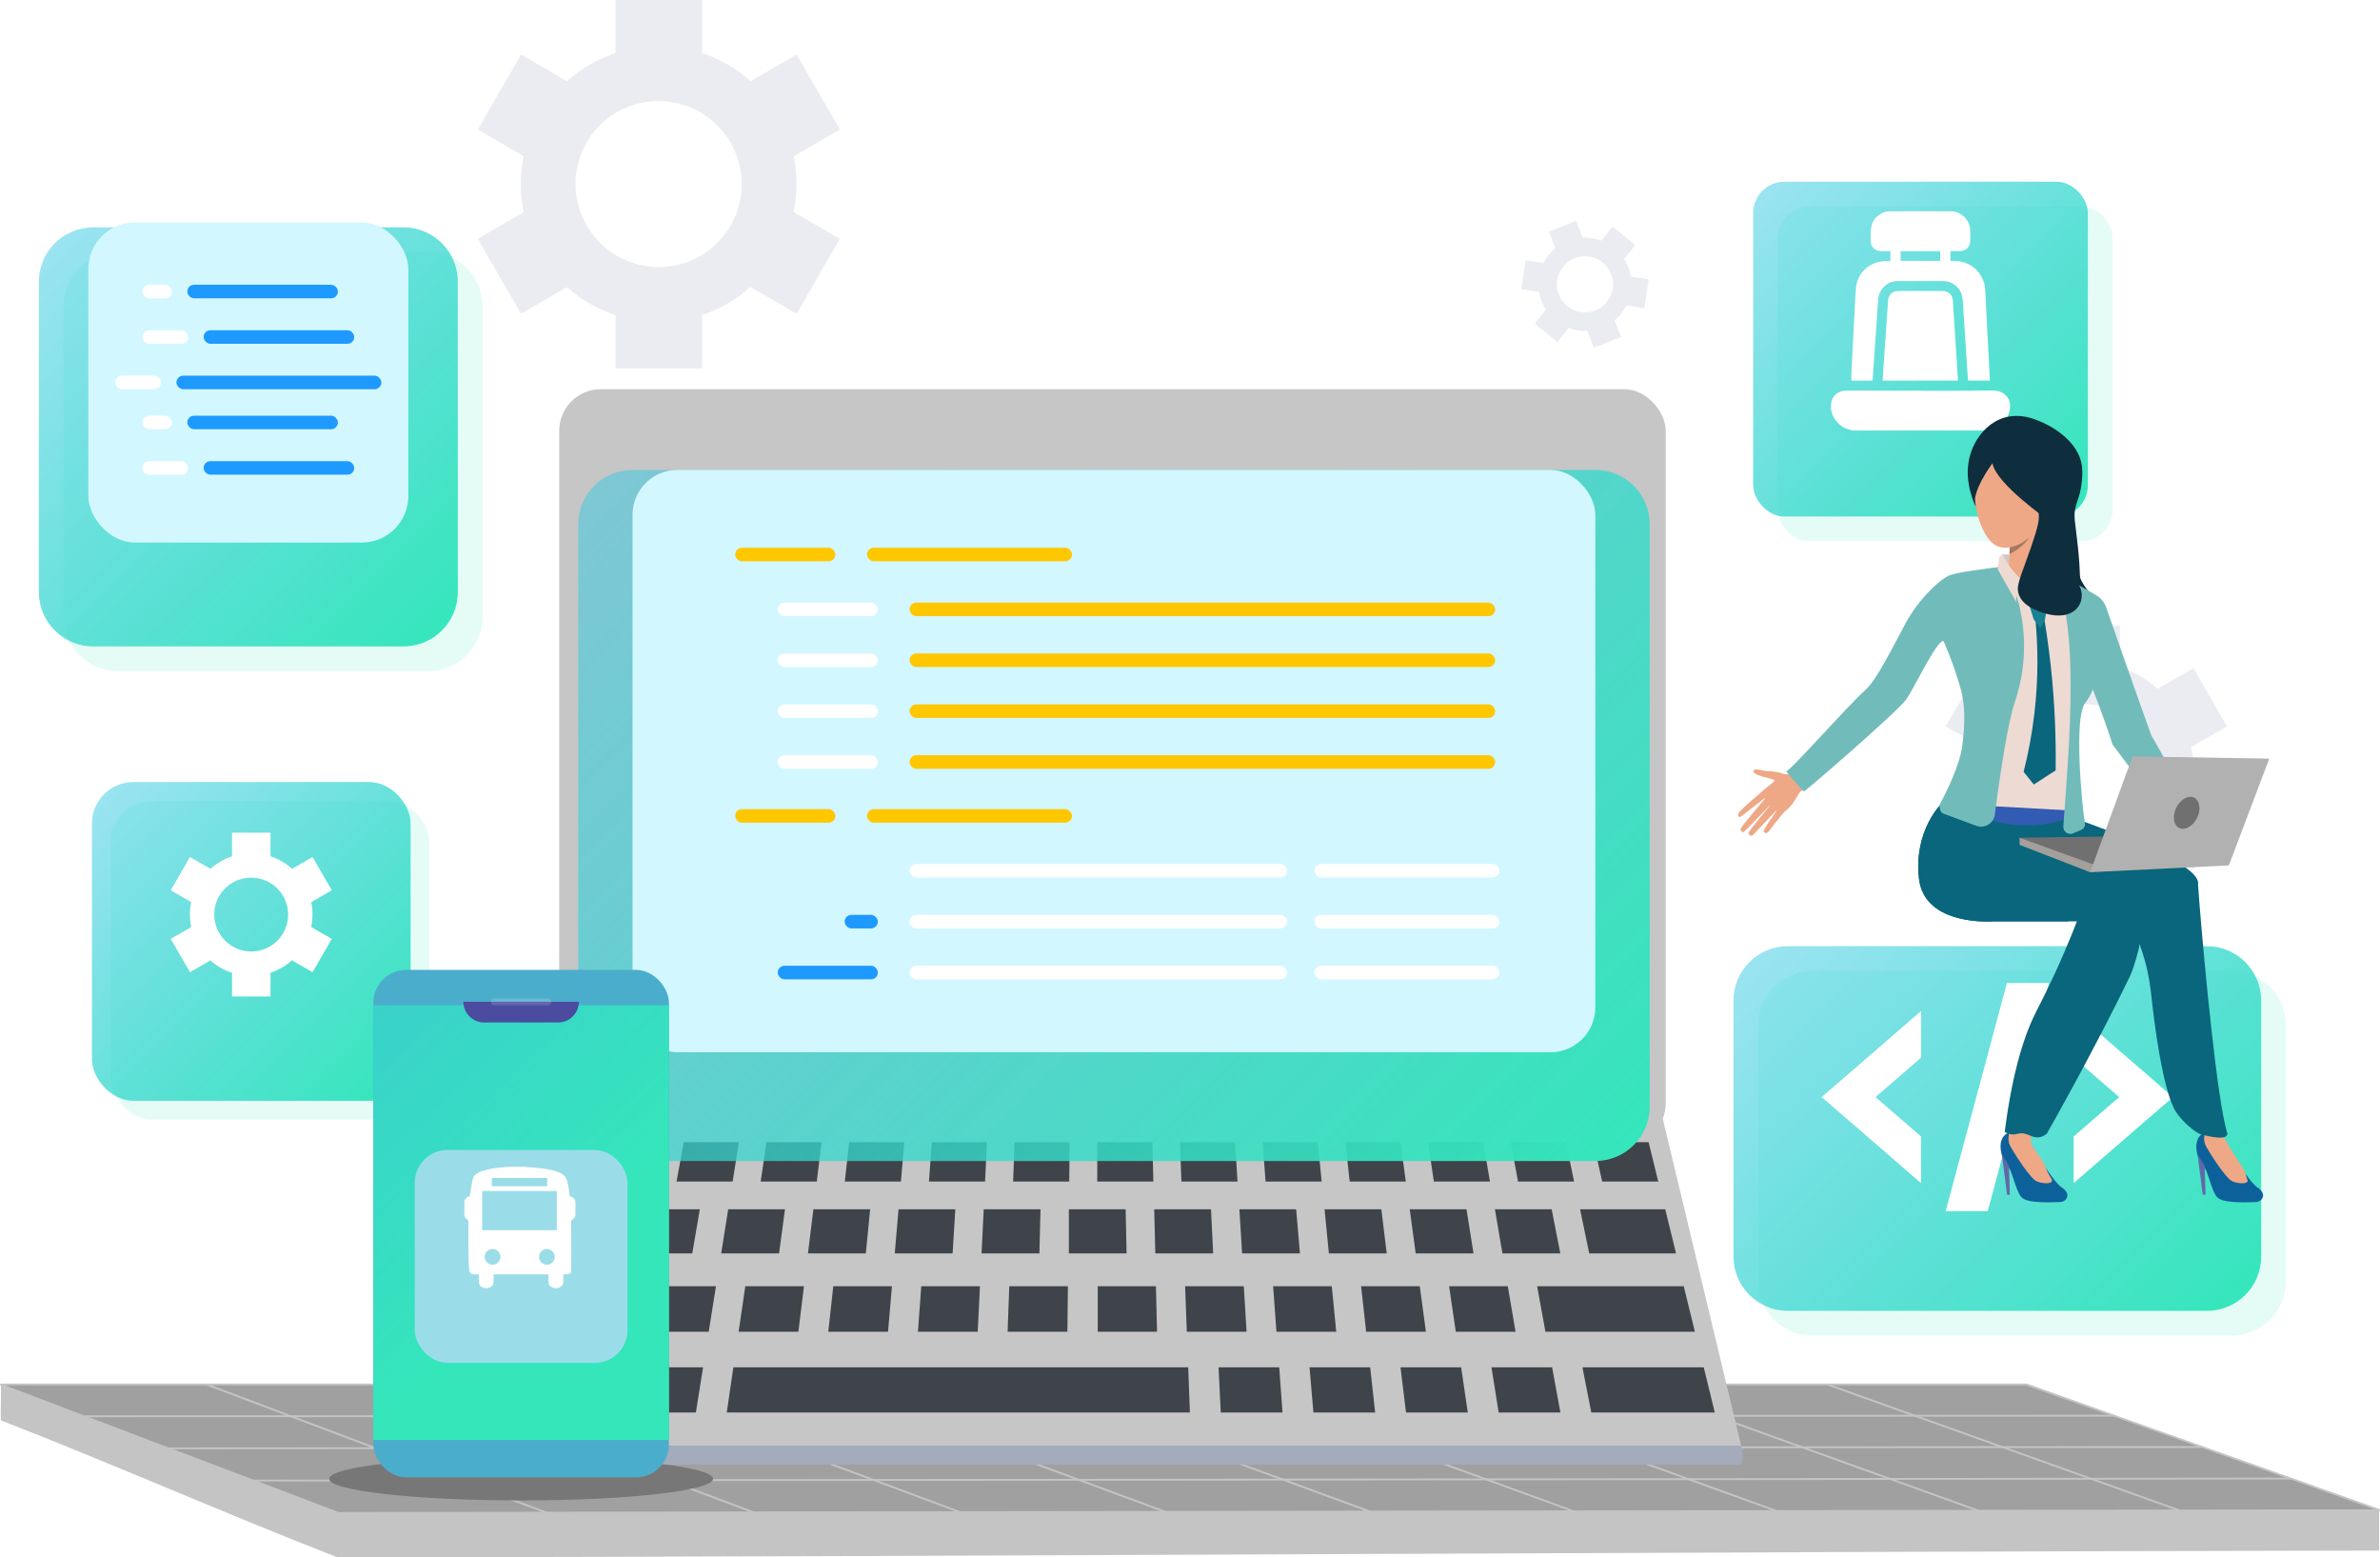 <?xml version="1.0" encoding="UTF-8"?>
<svg id="Layer_2" xmlns="http://www.w3.org/2000/svg" xmlns:xlink="http://www.w3.org/1999/xlink" viewBox="0 0 1331.63 871.14">
  <defs>
    <style>
      .cls-1 {
        fill: url(#Degradado_sin_nombre_152);
        filter: url(#drop-shadow-1);
      }

      .cls-2 {
        fill: url(#Degradado_sin_nombre_152-5);
        filter: url(#drop-shadow-11);
      }

      .cls-3 {
        filter: url(#drop-shadow-2);
      }

      .cls-3, .cls-4, .cls-5, .cls-6 {
        fill: #35e6bb;
        opacity: .36;
      }

      .cls-7 {
        fill: url(#Degradado_sin_nombre_152-6);
      }

      .cls-8 {
        fill: #777;
      }

      .cls-9 {
        fill: none;
        stroke: #c4c4c4;
        stroke-miterlimit: 10;
        stroke-width: 1.04px;
      }

      .cls-10 {
        fill: #d1c8c5;
      }

      .cls-11, .cls-12, .cls-13 {
        fill: #fff;
      }

      .cls-14 {
        fill: #6069a8;
      }

      .cls-15 {
        fill: #b2b1b1;
      }

      .cls-16 {
        fill: #4badcc;
      }

      .cls-12 {
        filter: url(#drop-shadow-4);
      }

      .cls-17 {
        filter: url(#drop-shadow-7);
      }

      .cls-18 {
        fill: #ffc700;
      }

      .cls-19 {
        fill: url(#Degradado_sin_nombre_152-3);
        filter: url(#drop-shadow-6);
      }

      .cls-20 {
        fill: #4b4ba0;
      }

      .cls-21 {
        fill: #a0a0a0;
      }

      .cls-4 {
        filter: url(#drop-shadow-8);
      }

      .cls-22 {
        fill: #c4c4c4;
      }

      .cls-23 {
        fill: #1e9aff;
      }

      .cls-24 {
        fill: url(#Degradado_sin_nombre_152-4);
        filter: url(#drop-shadow-9);
      }

      .cls-25 {
        fill: #325bb3;
      }

      .cls-26 {
        fill: #ebebf2;
      }

      .cls-27 {
        fill: #0d619b;
      }

      .cls-28 {
        fill: #168293;
      }

      .cls-29 {
        fill: #eddad3;
      }

      .cls-13 {
        opacity: .15;
      }

      .cls-30 {
        fill: #9adde8;
        filter: url(#drop-shadow-12);
      }

      .cls-5 {
        filter: url(#drop-shadow-10);
      }

      .cls-31 {
        fill: #71bcba;
      }

      .cls-32 {
        fill: #09667c;
      }

      .cls-6 {
        filter: url(#drop-shadow-5);
      }

      .cls-33 {
        fill: #c6c6c6;
      }

      .cls-34 {
        fill: #eb4747;
      }

      .cls-35 {
        fill: #a39f9b;
      }

      .cls-36 {
        fill: #3f444a;
      }

      .cls-37 {
        fill: #a77860;
      }

      .cls-38 {
        fill: #a4abba;
      }

      .cls-39 {
        fill: url(#Degradado_sin_nombre_152-2);
        filter: url(#drop-shadow-3);
      }

      .cls-40 {
        fill: #0e2d3d;
      }

      .cls-41 {
        fill: #707070;
      }

      .cls-42 {
        fill: #eea886;
      }

      .cls-43 {
        fill: #d2f7ff;
      }
    </style>
    <linearGradient id="Degradado_sin_nombre_152" data-name="Degradado sin nombre 152" x1="385.65" y1="188.09" x2="860.87" y2="663.32" gradientUnits="userSpaceOnUse">
      <stop offset="0" stop-color="#35c9e2" stop-opacity=".5"/>
      <stop offset="1" stop-color="#35e6bb"/>
    </linearGradient>
    <filter id="drop-shadow-1" x="323.49" y="232.43" width="599.53" height="386.56" filterUnits="userSpaceOnUse">
      <feOffset dx="0" dy="30.42"/>
      <feGaussianBlur result="blur" stdDeviation="18.25"/>
      <feFlood flood-color="#1e85ff" flood-opacity=".4"/>
      <feComposite in2="blur" operator="in"/>
      <feComposite in="SourceGraphic"/>
    </filter>
    <filter id="drop-shadow-2" x="61.98" y="424.81" width="178.28" height="178.28" filterUnits="userSpaceOnUse">
      <feOffset dx="0" dy="23.14"/>
      <feGaussianBlur result="blur-2" stdDeviation="13.88"/>
      <feFlood flood-color="#1e85ff" flood-opacity=".4"/>
      <feComposite in2="blur-2" operator="in"/>
      <feComposite in="SourceGraphic"/>
    </filter>
    <linearGradient id="Degradado_sin_nombre_152-2" data-name="Degradado sin nombre 152" x1="58.23" y1="421.06" x2="222.96" y2="585.79" xlink:href="#Degradado_sin_nombre_152"/>
    <filter id="drop-shadow-3" x="51.46" y="414.29" width="178.28" height="178.28" filterUnits="userSpaceOnUse">
      <feOffset dx="0" dy="23.14"/>
      <feGaussianBlur result="blur-3" stdDeviation="13.88"/>
      <feFlood flood-color="#1e85ff" flood-opacity=".4"/>
      <feComposite in2="blur-3" operator="in"/>
      <feComposite in="SourceGraphic"/>
    </filter>
    <filter id="drop-shadow-4" x="95.55" y="457.62" width="90.1" height="91.61" filterUnits="userSpaceOnUse">
      <feOffset dx="0" dy="8.14"/>
      <feGaussianBlur result="blur-4" stdDeviation="8.14"/>
      <feFlood flood-color="#1e85ff" flood-opacity=".4"/>
      <feComposite in2="blur-4" operator="in"/>
      <feComposite in="SourceGraphic"/>
    </filter>
    <filter id="drop-shadow-5" x="983.72" y="512.64" width="295.28" height="204" filterUnits="userSpaceOnUse">
      <feOffset dx="0" dy="30.42"/>
      <feGaussianBlur result="blur-5" stdDeviation="18.25"/>
      <feFlood flood-color="#1e85ff" flood-opacity=".4"/>
      <feComposite in2="blur-5" operator="in"/>
      <feComposite in="SourceGraphic"/>
    </filter>
    <linearGradient id="Degradado_sin_nombre_152-3" data-name="Degradado sin nombre 152" x1="1001.61" y1="484.89" x2="1233.44" y2="716.72" xlink:href="#Degradado_sin_nombre_152"/>
    <filter id="drop-shadow-6" x="969.88" y="498.8" width="295.28" height="204" filterUnits="userSpaceOnUse">
      <feOffset dx="0" dy="30.42"/>
      <feGaussianBlur result="blur-6" stdDeviation="18.25"/>
      <feFlood flood-color="#1e85ff" flood-opacity=".4"/>
      <feComposite in2="blur-6" operator="in"/>
      <feComposite in="SourceGraphic"/>
    </filter>
    <filter id="drop-shadow-7" x="1019.25" y="537" width="196.55" height="127.6" filterUnits="userSpaceOnUse">
      <feOffset dx="0" dy="12.83"/>
      <feGaussianBlur result="blur-7" stdDeviation="12.83"/>
      <feFlood flood-color="#1e85ff" flood-opacity=".4"/>
      <feComposite in2="blur-7" operator="in"/>
      <feComposite in="SourceGraphic"/>
    </filter>
    <filter id="drop-shadow-8" x="994.74" y="97.99" width="187.27" height="187.27" filterUnits="userSpaceOnUse">
      <feOffset dx="0" dy="17.49"/>
      <feGaussianBlur result="blur-8" stdDeviation="10.5"/>
      <feFlood flood-color="#1e85ff" flood-opacity=".4"/>
      <feComposite in2="blur-8" operator="in"/>
      <feComposite in="SourceGraphic"/>
    </filter>
    <linearGradient id="Degradado_sin_nombre_152-4" data-name="Degradado sin nombre 152" x1="986.03" y1="89.28" x2="1163.05" y2="266.3" xlink:href="#Degradado_sin_nombre_152"/>
    <filter id="drop-shadow-9" x="980.91" y="84.15" width="187.27" height="187.27" filterUnits="userSpaceOnUse">
      <feOffset dx="0" dy="17.49"/>
      <feGaussianBlur result="blur-9" stdDeviation="10.5"/>
      <feFlood flood-color="#1e85ff" flood-opacity=".4"/>
      <feComposite in2="blur-9" operator="in"/>
      <feComposite in="SourceGraphic"/>
    </filter>
    <filter id="drop-shadow-10" x="35.56" y="110.57" width="234.43" height="234.43" filterUnits="userSpaceOnUse">
      <feOffset dx="0" dy="30.42"/>
      <feGaussianBlur result="blur-10" stdDeviation="18.25"/>
      <feFlood flood-color="#1e85ff" flood-opacity=".4"/>
      <feComposite in2="blur-10" operator="in"/>
      <feComposite in="SourceGraphic"/>
    </filter>
    <linearGradient id="Degradado_sin_nombre_152-5" data-name="Degradado sin nombre 152" x1="30.63" y1="105.64" x2="247.24" y2="322.25" xlink:href="#Degradado_sin_nombre_152"/>
    <filter id="drop-shadow-11" x="21.72" y="96.73" width="234.43" height="234.43" filterUnits="userSpaceOnUse">
      <feOffset dx="0" dy="30.42"/>
      <feGaussianBlur result="blur-11" stdDeviation="18.25"/>
      <feFlood flood-color="#1e85ff" flood-opacity=".4"/>
      <feComposite in2="blur-11" operator="in"/>
      <feComposite in="SourceGraphic"/>
    </filter>
    <linearGradient id="Degradado_sin_nombre_152-6" data-name="Degradado sin nombre 152" x1="12.63" y1="387.09" x2="310.23" y2="703.69" xlink:href="#Degradado_sin_nombre_152"/>
    <filter id="drop-shadow-12" x="198.77" y="609.91" width="187" height="187" filterUnits="userSpaceOnUse">
      <feOffset dx="0" dy="18.36"/>
      <feGaussianBlur result="blur-12" stdDeviation="11.02"/>
      <feFlood flood-color="#1172d5" flood-opacity=".4"/>
      <feComposite in2="blur-12" operator="in"/>
      <feComposite in="SourceGraphic"/>
    </filter>
  </defs>
  <g id="Layer_1-2" data-name="Layer_1">
    <g>
      <g>
        <path class="cls-22" d="M1331.12,867.28c-381.46.63-760.66,3.23-1142.12,3.86-61.83-24-126.67-52.67-188.5-76.67-.25-5.89.25-14.19,0-20.07,443.54,23.5,887.08,47,1330.62,70.5v22.38Z"/>
        <path class="cls-21" d="M1331.12,844.89c-380.5.45-761.01.9-1141.51,1.35-63.04-23.95-126.07-47.9-189.11-71.85,377.96-.06,755.92-.13,1133.88-.19,65.58,23.57,131.16,47.13,196.73,70.7Z"/>
        <g>
          <path class="cls-9" d="M.57,774.39h1133.15s197.33,70.14,197.33,70.14c.08.03.09.21,0,.21l-1141.74,1.5L.59,774.58c-.08-.03-.1-.2-.02-.2Z"/>
          <line class="cls-9" x1="141.6" y1="828.12" x2="1281.74" y2="827"/>
          <line class="cls-9" x1="94.16" y1="810.11" x2="1232.12" y2="809.37"/>
          <line class="cls-9" x1="46.98" y1="792.2" x2="1182.78" y2="791.83"/>
          <line class="cls-9" x1="1022.47" y1="774.39" x2="1219.55" y2="844.88"/>
          <line class="cls-9" x1="910.76" y1="774.39" x2="1107" y2="845.03"/>
          <line class="cls-9" x1="798.58" y1="774.39" x2="993.98" y2="845.18"/>
          <line class="cls-9" x1="685.93" y1="774.39" x2="880.48" y2="845.33"/>
          <line class="cls-9" x1="572.82" y1="774.39" x2="766.5" y2="845.48"/>
          <line class="cls-9" x1="459.23" y1="774.39" x2="652.04" y2="845.63"/>
          <line class="cls-9" x1="345.16" y1="774.39" x2="537.1" y2="845.78"/>
          <line class="cls-9" x1="230.62" y1="774.39" x2="421.66" y2="845.93"/>
          <line class="cls-9" x1="115.59" y1="774.39" x2="305.73" y2="846.09"/>
        </g>
      </g>
      <path class="cls-26" d="M1227.16,429.86c0-4.11-.42-8.12-1.2-11.99l20.06-11.58-18.79-32.55-20,11.55c-6.05-5.42-13.22-9.62-21.11-12.23v-23.05h-37.58v23.05c-3.51,1.16-6.88,2.63-10.07,4.39-.38.21-.75.43-1.13.65-.37.22-.75.43-1.12.65-3.12,1.88-6.07,4.07-8.83,6.52l-19.97-11.53-18.79,32.55,19.97,11.53c-.75,3.62-1.16,7.27-1.23,10.91-.01.44,0,.88,0,1.32,0,.43,0,.85,0,1.28.07,3.64.48,7.29,1.23,10.91l-19.97,11.53,18.79,32.55,19.97-11.53c6.21,5.53,13.43,9.64,21.15,12.17v23.1h37.58v-23.17c3.75-1.25,7.43-2.9,10.99-4.95,3.64-2.1,6.98-4.54,10-7.24l20.13,11.62,18.79-32.55-20.13-11.62c.83-3.96,1.27-8.07,1.27-12.28ZM1191.93,456.35c-.16.15-.33.3-.49.45-.65.59-1.32,1.14-2,1.67-.32.25-.65.49-.98.73-.56.41-1.13.8-1.71,1.17-.46.3-.93.58-1.41.86-.48.28-.96.54-1.45.79-.61.32-1.24.62-1.87.9-.37.17-.74.33-1.12.48-.8.33-1.62.63-2.45.9-.21.07-.42.14-.63.2-3.32,1.01-6.84,1.56-10.49,1.56-19.99,0-36.2-16.21-36.2-36.19,0-4.9.98-9.56,2.74-13.82.08-.2.17-.4.26-.6.33-.75.69-1.48,1.06-2.2.24-.46.48-.91.74-1.35.26-.45.53-.89.8-1.32.44-.68.89-1.36,1.37-2.02.13-.18.26-.35.39-.52,2.81-3.65,6.35-6.84,10.59-9.28,17.31-9.99,39.45-4.06,49.44,13.25,1.83,3.16,3.11,6.49,3.9,9.87.05.21.09.43.14.64.18.86.33,1.72.45,2.58.05.4.1.8.14,1.2.07.69.12,1.38.16,2.08.02.55.04,1.1.04,1.65,0,.55-.01,1.11-.04,1.66-.03.69-.08,1.38-.15,2.06-.04.41-.09.81-.14,1.21-.12.86-.26,1.71-.45,2.57-.05.22-.09.44-.14.65-.79,3.38-2.07,6.7-3.9,9.87-1.83,3.16-4.06,5.93-6.6,8.31Z"/>
      <g>
        <rect class="cls-33" x="312.88" y="217.71" width="619.11" height="422.6" rx="23.25" ry="23.25" transform="translate(1244.87 858.02) rotate(180)"/>
        <g>
          <polygon class="cls-33" points="929.37 621.71 614.55 621.71 299.74 621.71 254.72 809.44 614.55 809.44 974.39 809.44 929.37 621.71"/>
          <path class="cls-36" d="M298.5,676.39h42.02c1.76,0,3.08,1.46,2.75,3.04l-4.07,19.55c-.25,1.21-1.41,2.08-2.75,2.08h-42.74c-1.79,0-3.13-1.52-2.73-3.12l4.79-19.55c.29-1.17,1.42-2,2.73-2Z"/>
          <polygon class="cls-36" points="359.79 676.39 391.56 676.39 387.33 701.06 354.96 701.06 359.79 676.39"/>
          <polygon class="cls-36" points="407.44 676.39 439.21 676.39 435.89 701.06 403.51 701.09 407.44 676.39"/>
          <polygon class="cls-36" points="455.09 676.39 486.86 676.39 484.44 701.06 452.07 701.06 455.09 676.39"/>
          <polygon class="cls-36" points="502.74 676.39 534.51 676.39 533 701.06 500.63 701.06 502.74 676.39"/>
          <polygon class="cls-36" points="550.39 676.39 582.16 676.39 581.56 701.06 549.18 701.09 550.39 676.39"/>
          <polygon class="cls-36" points="931.71 676.39 884.06 676.39 889.19 701.06 937.75 701.06 931.71 676.39"/>
          <polygon class="cls-36" points="868.17 676.39 836.41 676.39 840.63 701.06 873.01 701.06 868.17 676.39"/>
          <polygon class="cls-36" points="820.52 676.39 788.76 676.39 792.08 701.06 824.45 701.09 820.52 676.39"/>
          <polygon class="cls-36" points="772.87 676.39 741.1 676.39 743.52 701.06 775.89 701.06 772.87 676.39"/>
          <polygon class="cls-36" points="725.22 676.39 693.45 676.39 694.96 701.06 727.33 701.06 725.22 676.39"/>
          <polygon class="cls-36" points="677.57 676.39 645.8 676.39 646.41 701.06 678.78 701.09 677.57 676.39"/>
          <polygon class="cls-36" points="598.04 676.39 629.81 676.39 630.34 701.06 598.04 701.06 598.04 676.39"/>
          <polygon class="cls-36" points="284.52 719.43 350.9 719.43 347.12 744.88 279.48 744.88 284.52 719.43"/>
          <polygon class="cls-36" points="942.07 719.43 860.02 719.43 864.69 744.88 948.3 744.88 942.07 719.43"/>
          <polygon class="cls-36" points="843.61 719.43 810.79 719.43 814.53 744.88 847.97 744.88 843.61 719.43"/>
          <polygon class="cls-36" points="794.38 719.43 761.55 719.43 764.36 744.88 797.8 744.88 794.38 719.43"/>
          <polygon class="cls-36" points="745.14 719.43 712.32 719.43 714.19 744.88 747.64 744.88 745.14 719.43"/>
          <polygon class="cls-36" points="695.91 719.43 663.09 719.43 664.02 744.88 697.47 744.88 695.91 719.43"/>
          <polygon class="cls-36" points="274.61 764.78 342.47 764.78 337.52 790.06 268.42 790.06 274.61 764.78"/>
          <polygon class="cls-36" points="359.44 764.78 393.37 764.78 389.35 790.06 354.8 790.06 359.44 764.78"/>
          <polygon class="cls-36" points="410.34 764.78 444.27 764.78 664.81 764.78 665.76 790.06 406.62 790.06 410.34 764.78"/>
          <polygon class="cls-36" points="681.79 764.78 715.73 764.78 717.58 790.06 683.03 790.06 681.79 764.78"/>
          <polygon class="cls-36" points="732.69 764.78 766.62 764.78 769.41 790.06 734.86 790.06 732.69 764.78"/>
          <polygon class="cls-36" points="783.59 764.78 817.52 764.78 821.24 790.06 786.68 790.06 783.59 764.78"/>
          <polygon class="cls-36" points="834.49 764.78 868.42 764.78 873.06 790.06 838.51 790.06 834.49 764.78"/>
          <polygon class="cls-36" points="885.39 764.78 953.25 764.78 959.44 790.06 890.34 790.06 885.39 764.78"/>
          <polygon class="cls-36" points="646.75 719.43 614.19 719.43 614.19 744.88 647.37 744.88 646.75 719.43"/>
          <polygon class="cls-36" points="597.52 719.43 564.7 719.43 563.76 744.88 597.21 744.88 597.52 719.43"/>
          <polygon class="cls-36" points="548.29 719.43 515.46 719.43 513.59 744.88 547.04 744.88 548.29 719.43"/>
          <polygon class="cls-36" points="499.05 719.43 466.23 719.43 463.43 744.88 496.87 744.88 499.05 719.43"/>
          <polygon class="cls-36" points="449.82 719.43 417 719.43 413.26 744.88 446.71 744.88 449.82 719.43"/>
          <polygon class="cls-36" points="400.59 719.43 367.77 719.43 363.09 744.88 396.54 744.88 400.59 719.43"/>
          <polygon class="cls-36" points="300.05 660.89 305.44 638.87 320.87 638.87 315.83 660.89 300.05 660.89"/>
          <polygon class="cls-36" points="336.29 638.87 367.14 638.87 362.83 660.89 331.44 660.89 336.29 638.87"/>
          <polygon class="cls-36" points="382.56 638.87 413.41 638.87 409.91 660.89 378.52 660.89 382.56 638.87"/>
          <polygon class="cls-36" points="428.84 638.87 459.69 638.87 456.99 660.89 425.6 660.89 428.84 638.87"/>
          <polygon class="cls-36" points="475.11 638.87 505.96 638.87 504.07 660.89 472.68 660.89 475.11 638.87"/>
          <polygon class="cls-36" points="521.38 638.87 552.23 638.87 551.15 660.89 519.76 660.89 521.38 638.87"/>
          <polygon class="cls-36" points="567.66 638.87 598.5 638.87 598.24 660.89 566.85 660.89 567.66 638.87"/>
          <polygon class="cls-36" points="613.93 638.87 644.78 638.87 645.32 660.89 613.93 660.89 613.93 638.87"/>
          <polygon class="cls-36" points="660.2 638.87 691.05 638.87 692.4 660.89 661.01 660.89 660.2 638.87"/>
          <polygon class="cls-36" points="706.47 638.87 737.32 638.87 739.48 660.89 708.09 660.89 706.47 638.87"/>
          <polygon class="cls-36" points="752.75 638.87 783.59 638.87 786.56 660.89 755.17 660.89 752.75 638.87"/>
          <polygon class="cls-36" points="799.02 638.87 829.87 638.87 833.64 660.89 802.25 660.89 799.02 638.87"/>
          <polygon class="cls-36" points="845.29 638.87 876.14 638.87 880.72 660.89 849.34 660.89 845.29 638.87"/>
          <polygon class="cls-36" points="891.56 638.87 922.41 638.87 927.81 660.89 896.42 660.89 891.56 638.87"/>
          <rect class="cls-38" x="247.51" y="808.52" width="727.45" height="10.74" rx="2.31" ry="2.31"/>
        </g>
        <g>
          <path class="cls-1" d="M353.92,232.43h538.69c16.79,0,30.42,13.63,30.42,30.42v325.71c0,16.79-13.63,30.42-30.42,30.42H353.92c-16.79,0-30.42-13.63-30.42-30.42v-325.71c0-16.79,13.63-30.42,30.42-30.42Z"/>
          <rect class="cls-43" x="353.92" y="262.85" width="538.68" height="325.71" rx="25.11" ry="25.11"/>
          <g>
            <rect class="cls-18" x="411.35" y="306.37" width="56.03" height="7.58" rx="3.79" ry="3.79"/>
            <rect class="cls-18" x="485.12" y="306.37" width="114.67" height="7.58" rx="3.79" ry="3.79"/>
            <rect class="cls-11" x="435.14" y="337.04" width="56.03" height="7.58" rx="3.79" ry="3.79"/>
            <rect class="cls-18" x="508.91" y="337.04" width="327.65" height="7.58" rx="3.79" ry="3.79"/>
            <rect class="cls-11" x="435.14" y="365.51" width="56.03" height="7.58" rx="3.79" ry="3.79"/>
            <rect class="cls-18" x="508.91" y="365.51" width="327.65" height="7.58" rx="3.79" ry="3.79"/>
            <rect class="cls-11" x="435.14" y="393.98" width="56.03" height="7.58" rx="3.79" ry="3.79"/>
            <rect class="cls-18" x="508.91" y="393.98" width="327.65" height="7.58" rx="3.79" ry="3.79"/>
            <rect class="cls-11" x="435.14" y="422.44" width="56.03" height="7.58" rx="3.79" ry="3.79"/>
            <rect class="cls-18" x="411.35" y="452.57" width="56.03" height="7.58" rx="3.79" ry="3.79"/>
            <rect class="cls-18" x="485.12" y="452.57" width="114.67" height="7.58" rx="3.79" ry="3.79"/>
            <rect class="cls-11" x="508.91" y="483.24" width="211.28" height="7.58" rx="3.79" ry="3.79"/>
            <rect class="cls-11" x="508.91" y="511.71" width="211.28" height="7.58" rx="3.79" ry="3.79"/>
            <rect class="cls-23" x="472.57" y="511.71" width="18.6" height="7.58" rx="3.79" ry="3.79"/>
            <rect class="cls-23" x="435.14" y="540.18" width="56.03" height="7.58" rx="3.79" ry="3.79"/>
            <rect class="cls-11" x="508.91" y="540.18" width="211.28" height="7.58" rx="3.79" ry="3.79"/>
            <rect class="cls-11" x="735.39" y="483.24" width="103.54" height="7.58" rx="3.79" ry="3.79"/>
            <rect class="cls-11" x="735.39" y="511.71" width="103.54" height="7.58" rx="3.79" ry="3.79"/>
            <rect class="cls-11" x="735.39" y="540.18" width="103.54" height="7.58" rx="3.79" ry="3.79"/>
            <rect class="cls-18" x="508.91" y="422.44" width="327.65" height="7.58" rx="3.79" ry="3.79"/>
          </g>
        </g>
        <g>
          <rect class="cls-3" x="61.98" y="424.81" width="178.28" height="178.28" rx="23.14" ry="23.14"/>
          <rect class="cls-39" x="51.46" y="414.29" width="178.28" height="178.28" rx="23.14" ry="23.14"/>
          <path class="cls-12" d="M174.85,503.34c0-2.35-.24-4.65-.69-6.87l11.48-6.63-10.76-18.63-11.45,6.61c-3.47-3.1-7.57-5.51-12.09-7v-13.2h-21.51v13.2c-2.01.66-3.94,1.5-5.76,2.51-.22.12-.43.25-.64.37-.21.12-.43.24-.64.37-1.78,1.08-3.48,2.33-5.06,3.73l-11.43-6.6-10.76,18.63,11.43,6.6c-.43,2.07-.67,4.16-.71,6.24,0,.25,0,.5,0,.76,0,.24,0,.49,0,.73.04,2.08.28,4.17.71,6.25l-11.43,6.6,10.76,18.63,11.43-6.6c3.55,3.17,7.69,5.52,12.11,6.97v13.22h21.51v-13.26c2.15-.72,4.25-1.66,6.29-2.84,2.09-1.2,4-2.6,5.72-4.14l11.52,6.65,10.76-18.63-11.52-6.65c.47-2.27.72-4.62.72-7.03ZM154.68,518.5c-.09.09-.19.17-.28.26-.37.34-.75.65-1.15.96-.18.14-.37.28-.56.42-.32.23-.65.46-.98.67-.27.17-.53.33-.81.49-.27.16-.55.31-.83.45-.35.18-.71.35-1.07.52-.21.1-.42.19-.64.27-.46.19-.93.36-1.4.51-.12.04-.24.08-.36.12-1.9.58-3.92.89-6.01.89-11.44,0-20.72-9.28-20.72-20.72,0-2.8.56-5.47,1.57-7.91.05-.11.1-.23.15-.34.19-.43.39-.85.61-1.26.14-.26.28-.52.42-.78.15-.26.3-.51.46-.76.25-.39.51-.78.79-1.15.07-.1.15-.2.22-.3,1.61-2.09,3.64-3.91,6.06-5.31,9.91-5.72,22.58-2.33,28.3,7.58,1.05,1.81,1.78,3.71,2.23,5.65.03.12.05.25.08.37.11.49.19.98.26,1.47.03.23.06.46.08.69.04.4.07.79.09,1.19.01.31.02.63.02.94,0,.32,0,.63-.02.95-.02.39-.05.79-.09,1.18-.02.23-.05.46-.08.69-.07.49-.15.98-.26,1.47-.03.13-.05.25-.08.37-.45,1.93-1.19,3.84-2.23,5.65-1.05,1.81-2.33,3.4-3.78,4.76Z"/>
        </g>
        <g>
          <path class="cls-6" d="M1014.14,512.64h234.43c16.79,0,30.42,13.63,30.42,30.42v143.16c0,16.79-13.63,30.42-30.42,30.42h-234.43c-16.79,0-30.42-13.63-30.42-30.42v-143.16c0-16.79,13.63-30.42,30.42-30.42Z"/>
          <path class="cls-19" d="M1000.31,498.8h234.43c16.79,0,30.42,13.63,30.42,30.42v143.16c0,16.79-13.63,30.42-30.42,30.42h-234.43c-16.79,0-30.42-13.63-30.42-30.42v-143.16c0-16.79,13.63-30.42,30.42-30.42Z"/>
          <g class="cls-17">
            <polygon class="cls-11" points="1074.82 552.7 1019.25 600.8 1074.82 648.91 1074.82 622.84 1049.36 600.8 1074.82 578.77 1074.82 552.7"/>
            <polygon class="cls-11" points="1160.23 648.91 1215.8 600.8 1160.23 552.7 1160.23 578.77 1185.69 600.8 1160.23 622.84 1160.23 648.91"/>
            <polygon class="cls-11" points="1112.15 664.61 1088.62 664.61 1122.9 537 1146.43 537 1112.15 664.61"/>
          </g>
        </g>
        <g>
          <rect class="cls-4" x="994.74" y="97.99" width="187.27" height="187.27" rx="17.49" ry="17.49"/>
          <rect class="cls-24" x="980.91" y="84.15" width="187.27" height="187.27" rx="17.49" ry="17.49"/>
          <g>
            <path class="cls-11" d="M1036.52,240.79c-2.49-.59-4.9-1.36-6.9-3.05-3.79-3.2-5.75-7.24-5.1-12.23.54-4.1,4.01-6.98,8.14-7,8.26-.03,16.51,0,24.77,0,19.15,0,38.3.18,57.44-.1,6.53-.1,11.89,4.9,9.04,12.92-1.83,5.15-5.52,8.25-10.92,9.26-.19.03-.36.14-.55.21h-75.92Z"/>
            <path class="cls-11" d="M1047.7,212.89h-11.82c0-1.61-.07-3.19.01-4.76.52-10.2,1.06-20.4,1.6-30.6.28-5.34.45-10.69.88-16.02.72-8.85,7.49-15.17,16.37-15.48.95-.03,1.91,0,2.96,0v-5.58c-1.6,0-3.22,0-4.83,0-4,0-6.29-2.23-6.23-6.21.04-2.58-.07-5.23.45-7.73,1.01-4.84,5.45-8.29,10.41-8.32,11.33-.06,22.67-.07,34,0,5.9.04,10.69,4.88,10.86,10.76.06,1.99.05,3.99,0,5.99-.06,3.13-2.45,5.46-5.61,5.5-1.79.02-3.58,0-5.46,0v5.48c1.47.07,2.89.08,4.31.21,8.34.78,14.74,7.66,15.14,16,.64,13.43,1.39,26.86,2.09,40.29.17,3.19.34,6.38.5,9.56.01.27,0,.54,0,.88h-12.19c-.15-2-.3-4.01-.43-6.02-.79-11.98-1.56-23.97-2.35-35.95-.12-1.75-.14-3.53-.53-5.22-1.15-5.01-5.52-8.45-10.67-8.47-8.46-.03-16.92-.04-25.38,0-5.86.03-10.55,4.56-10.94,10.39-1,14.85-2.03,29.69-3.06,44.54-.02.23-.06.46-.1.74ZM1063.42,145.92h22.14v-5.41h-22.14v5.41Z"/>
            <path class="cls-11" d="M1095.45,212.88h-42.07c.07-1.35.13-2.64.22-3.94.62-9.11,1.24-18.23,1.86-27.34.31-4.62.61-9.23.96-13.85.21-2.74,2.53-4.96,5.38-4.98,8.46-.06,16.92-.06,25.38,0,3.01.02,5.25,2.28,5.45,5.3.72,10.91,1.42,21.81,2.12,32.72.23,3.62.48,7.24.71,10.87.02.39,0,.77,0,1.23Z"/>
          </g>
        </g>
        <g>
          <path class="cls-5" d="M65.98,110.57h173.58c16.79,0,30.42,13.63,30.42,30.42v173.58c0,16.79-13.63,30.42-30.42,30.42H65.98c-16.79,0-30.42-13.63-30.42-30.42v-173.58c0-16.79,13.63-30.42,30.42-30.42Z"/>
          <path class="cls-2" d="M52.15,96.73h173.58c16.79,0,30.42,13.63,30.42,30.42v173.58c0,16.79-13.63,30.42-30.42,30.42H52.15c-16.79,0-30.42-13.63-30.42-30.42V127.16c0-16.79,13.63-30.42,30.42-30.42Z"/>
          <rect class="cls-43" x="49.42" y="124.43" width="179.04" height="179.04" rx="26.03" ry="26.03"/>
          <g>
            <rect class="cls-11" x="79.7" y="159.28" width="16.48" height="7.58" rx="3.79" ry="3.79"/>
            <rect class="cls-23" x="104.8" y="159.28" width="84.25" height="7.58" rx="3.79" ry="3.79"/>
            <rect class="cls-11" x="79.7" y="184.71" width="25.61" height="7.58" rx="3.79" ry="3.79"/>
            <rect class="cls-23" x="113.93" y="184.71" width="84.25" height="7.58" rx="3.79" ry="3.79"/>
            <rect class="cls-11" x="79.7" y="232.51" width="16.48" height="7.58" rx="3.79" ry="3.79"/>
            <rect class="cls-23" x="104.8" y="232.51" width="84.25" height="7.58" rx="3.79" ry="3.79"/>
            <rect class="cls-11" x="79.7" y="257.94" width="25.61" height="7.58" rx="3.79" ry="3.79"/>
            <rect class="cls-23" x="113.93" y="257.94" width="84.25" height="7.58" rx="3.79" ry="3.79"/>
            <rect class="cls-11" x="64.49" y="210.13" width="25.61" height="7.58" rx="3.79" ry="3.79"/>
            <rect class="cls-23" x="98.71" y="210.13" width="114.67" height="7.58" rx="3.79" ry="3.79"/>
          </g>
        </g>
      </g>
      <g>
        <ellipse class="cls-8" cx="291.58" cy="827.15" rx="107.41" ry="12.1"/>
        <g>
          <g>
            <rect class="cls-16" x="208.89" y="542.5" width="165.37" height="283.82" rx="18.36" ry="18.36"/>
            <rect class="cls-7" x="208.89" y="562.27" width="165.37" height="243.15"/>
            <rect class="cls-30" x="232.04" y="624.87" width="119.08" height="119.08" rx="18.36" ry="18.36"/>
            <path class="cls-11" d="M285.86,652.57c2.34,0,4.69,0,7.03,0,.19.03.39.07.58.09,3.59.33,7.18.56,10.75,1,3.11.38,6.17,1.08,9.07,2.36,1.92.85,3.26,2.16,3.91,4.22.86,2.74,1.22,5.56,1.55,8.39.05.39.16.57.57.66,1.59.37,2.61,1.58,2.64,3.22.04,2.28.03,4.56,0,6.83-.02,1.33-.69,2.33-1.87,2.91-.45.22-.52.47-.52.91.04,5.57.08,11.15.08,16.72,0,3.65-.07,7.3-.11,10.95-.01.96-.37,1.52-1.3,1.75-.65.16-1.35.15-2.03.2-.34.02-.68,0-1.07,0,0,1.43,0,2.78,0,4.13,0,1.03-.3,1.93-1.13,2.57-1.56,1.2-3.28,1.36-5.06.6-1.65-.7-2.19-2.04-2.1-3.76.06-1.16.01-2.33.01-3.54h-30.7c0,1.42.06,2.81-.03,4.19-.04.65-.22,1.38-.58,1.91-.95,1.45-3.19,1.99-5.1,1.38-1.79-.58-2.55-1.69-2.55-3.76,0-1.23,0-2.46,0-3.73-.3-.01-.52-.04-.73-.03-.75,0-1.5.02-2.25.05-1.34.04-2.31-1-2.43-2.7-.15-2.07-.34-4.15-.36-6.22-.07-6.94-.08-13.89-.09-20.83,0-.44-.13-.65-.51-.87-1.07-.61-1.69-1.56-1.71-2.81-.03-2.3-.04-4.6,0-6.9.03-1.53,1.02-2.77,2.48-3.15.43-.11.53-.3.6-.7.47-2.87.92-5.75,1.49-8.61.36-1.82,1.43-3.22,3.15-4.03.8-.38,1.6-.74,2.44-1.02,3.99-1.34,8.14-1.77,12.31-2.12,1.19-.1,2.37-.18,3.56-.27ZM269.75,666.17v21.92h41.8v-21.92h-41.8ZM306.16,658.88h-30.97v4.63h30.94c.01-.2.03-.35.03-.51,0-1.35,0-2.69,0-4.12ZM275.6,698.61c-2.41,0-4.38,1.94-4.41,4.36-.03,2.38,1.95,4.4,4.36,4.42,2.43.02,4.46-1.98,4.45-4.4,0-2.41-1.98-4.38-4.4-4.38ZM305.97,707.4c2.41,0,4.39-1.94,4.43-4.36.04-2.38-1.95-4.4-4.36-4.42-2.44-.03-4.45,1.96-4.45,4.39,0,2.4,1.98,4.39,4.39,4.39Z"/>
          </g>
          <path class="cls-20" d="M312.3,571.9h-41.46c-6.39,0-11.57-5.18-11.57-11.57h64.6c0,6.39-5.18,11.57-11.57,11.57Z"/>
          <path class="cls-13" d="M306.53,562.27h-29.91c-1.06,0-1.93-.86-1.93-1.93h0c0-1.06.86-1.93,1.93-1.93h29.91c1.06,0,1.93.86,1.93,1.93h0c0,1.06-.86,1.93-1.93,1.93Z"/>
        </g>
      </g>
      <path class="cls-26" d="M445.65,102.81c0-5.29-.53-10.45-1.55-15.44l25.83-14.91-24.19-41.9-25.75,14.87c-7.79-6.98-17.02-12.39-27.18-15.75V0h-48.38v29.68c-4.52,1.49-8.85,3.38-12.96,5.65-.49.27-.97.56-1.45.83-.48.28-.97.55-1.45.84-4.01,2.42-7.82,5.23-11.37,8.4l-25.7-14.84-24.19,41.9,25.7,14.84c-.97,4.66-1.5,9.36-1.59,14.04-.01.57,0,1.14,0,1.7,0,.55-.01,1.1,0,1.64.09,4.69.62,9.39,1.59,14.05l-25.7,14.84,24.19,41.9,25.7-14.84c7.99,7.12,17.28,12.41,27.23,15.66v29.73h48.38v-29.82c4.83-1.62,9.57-3.73,14.15-6.38,4.69-2.71,8.99-5.84,12.87-9.31l25.91,14.96,24.19-41.9-25.91-14.96c1.06-5.1,1.63-10.39,1.63-15.8ZM400.31,136.9c-.21.19-.42.38-.63.57-.83.75-1.7,1.47-2.58,2.15-.41.32-.83.63-1.26.94-.72.52-1.46,1.02-2.21,1.5-.6.38-1.2.75-1.82,1.11-.61.36-1.24.7-1.86,1.02-.79.41-1.59.8-2.41,1.16-.48.21-.96.42-1.44.62-1.04.42-2.09.81-3.16,1.16-.27.09-.54.18-.81.26-4.28,1.29-8.81,2.01-13.51,2.01-25.73,0-46.59-20.86-46.59-46.59,0-6.3,1.27-12.3,3.53-17.79.11-.26.22-.51.33-.77.42-.96.88-1.9,1.36-2.83.31-.59.62-1.17.96-1.74.33-.58.68-1.14,1.03-1.7.56-.88,1.14-1.75,1.77-2.6.16-.23.33-.45.5-.67,3.61-4.7,8.18-8.8,13.64-11.95,22.28-12.87,50.78-5.23,63.65,17.05,2.35,4.07,4,8.35,5.02,12.71.06.28.12.55.18.83.24,1.1.42,2.21.58,3.32.07.52.13,1.03.18,1.55.09.89.16,1.78.2,2.67.03.71.05,1.41.05,2.12,0,.71-.02,1.42-.05,2.13-.04.89-.11,1.77-.2,2.66-.05.52-.12,1.04-.19,1.56-.15,1.1-.34,2.2-.58,3.3-.06.28-.12.56-.18.84-1.02,4.35-2.67,8.63-5.02,12.7-2.35,4.07-5.23,7.64-8.49,10.7Z"/>
      <path class="cls-26" d="M911.08,149.56c-.65-1.67-1.44-3.23-2.37-4.68l6.32-7.85-12.74-10.25-6.3,7.83c-3.31-1.25-6.87-1.83-10.49-1.65l-3.62-9.35-15.25,5.9,3.62,9.35c-1.24,1.02-2.38,2.15-3.39,3.36-.12.14-.24.29-.36.44-.12.15-.24.29-.35.44-.97,1.25-1.83,2.6-2.56,4.03l-9.91-1.54-2.51,16.16,9.91,1.54c.26,1.59.67,3.13,1.21,4.62.06.18.14.36.21.54.07.17.13.35.2.52.6,1.47,1.34,2.88,2.21,4.23l-6.29,7.81,12.74,10.25,6.29-7.81c3.39,1.27,6.96,1.8,10.49,1.61l3.63,9.37,15.25-5.9-3.64-9.4c1.32-1.1,2.56-2.34,3.68-3.74,1.15-1.43,2.12-2.94,2.92-4.51l9.99,1.55,2.51-16.16-9.99-1.55c-.29-1.74-.75-3.47-1.42-5.18ZM900.95,165.84c-.04.09-.09.17-.13.26-.17.34-.36.67-.55.99-.09.15-.19.3-.28.45-.16.25-.33.5-.51.74-.14.19-.29.38-.44.57-.15.19-.3.37-.46.55-.2.23-.4.45-.62.66-.12.13-.25.25-.38.37-.28.26-.56.51-.85.75-.07.06-.15.12-.22.18-1.19.93-2.53,1.71-4.01,2.28-8.11,3.14-17.23-.89-20.37-9-.77-1.99-1.1-4.03-1.06-6.04,0-.09,0-.19.01-.28.01-.35.05-.71.08-1.06.03-.22.05-.44.09-.67.03-.22.07-.44.12-.66.07-.35.15-.69.24-1.03.02-.09.05-.18.08-.27.56-1.92,1.5-3.77,2.84-5.43,5.45-6.77,15.36-7.85,22.14-2.39,1.24,1,2.28,2.14,3.13,3.39.05.08.11.16.16.24.21.32.4.64.59.97.09.15.17.31.25.47.14.27.27.54.39.82.1.22.19.44.27.66.09.22.17.45.25.68.09.28.18.57.26.86.05.17.09.34.13.52.09.37.16.74.22,1.11.02.1.03.19.04.29.21,1.5.21,3.05-.03,4.61-.24,1.57-.72,3.05-1.37,4.41Z"/>
      <g>
        <path class="cls-27" d="M1247.14,642.23s11.04,18.71,15.7,21.77c6.33,4.15,2.36,8.34-.64,8.35-3.01,0-18.35,1.1-21.73-2.74-3.38-3.84-5.06-15.34-8.2-18.35-3.15-3.01-6.39-14.96,1.53-17.87,7.01-2.57,13.35,8.83,13.35,8.83Z"/>
        <path class="cls-42" d="M1242.89,631.75c1.08,3.49,2.36,6.11,3.29,7.8,3,5.42,9.34,13.92,10.21,16.8.12.4.3,1.23.78,2.8.37,1.19.46,1.35.38,1.55-.59,1.62-5.26,1.38-8.38.14-3.89-1.54-13.69-17.26-15.09-20.12-1.68-3.42-.3-7.33-.3-7.33h0s-.39-.92-1.11-2.63c3.4.33,6.81.66,10.21.99Z"/>
        <polygon class="cls-14" points="1229.55 645.79 1232.46 668.26 1234.01 668.32 1233.53 652.16 1229.55 645.79"/>
        <path class="cls-27" d="M1137.65,642.23s11.04,18.71,15.7,21.77c6.33,4.15,2.36,8.34-.64,8.35-3.01,0-18.35,1.1-21.73-2.74-3.38-3.84-5.06-15.34-8.2-18.35-3.15-3.01-6.5-15.27,1.53-17.87,7.04-2.28,13.35,8.83,13.35,8.83Z"/>
        <path class="cls-42" d="M1139.13,630.87c-1.57,2.08-3.29,5.12-2.73,8.38.24,1.41.75,1.97,3.06,5.23,7.93,11.21,2.97,6.08,8.23,14.66.21.35.59,1,.38,1.55-.59,1.62-5.26,1.38-8.38.14-3.89-1.54-13.69-17.26-15.09-20.12-1.68-3.42-.3-7.33-.3-7.33,4.94-.84,9.89-1.68,14.83-2.52Z"/>
        <polygon class="cls-14" points="1120.06 645.79 1122.98 668.26 1124.53 668.32 1124.04 652.16 1120.06 645.79"/>
        <path class="cls-32" d="M1092.53,471.89l99.91,45.52c1.6,3.23,3.95,8.35,6.1,14.86,3.75,11.36,4.68,20.25,5.49,27.67.72,6.59,5.69,50.68,13.67,62.31,4.27,6.22,10.05,10.16,10.05,10.16,1.16.79,2.17,1.38,2.85,1.76,1.72.52,13.62,4.03,15.4.78.14-.26.22-.57.22-.95-5.85-18.77-12.96-96.11-15.5-127.2-.54-6.59-.87-11.1-.94-12.54-.05-.98-1.12-2.27-2.97-3.77-13.71-11.12-70.12-34.13-70.12-34.13-42.36-1.07-64.15,15.54-64.15,15.54Z"/>
        <path class="cls-32" d="M1073.69,491.44c3.09,27.01,41.64,23.91,41.64,23.91h46.72c-1.47,3.81-3.75,9.58-6.73,16.53-7.63,17.82-14.22,30.32-15.87,33.55-6.07,11.91-13.27,31.99-17.79,67.69.94.56,2.43,1.28,4.31,1.4,1.6.11,2.44-.29,3.62-.5,4.86-.87,7.02,2.83,11.5,2.06.98-.17,2.44-.61,4.12-1.98,3.38-5.95,26.57-46.9,46.5-88,0,0,6.19-12.76,9.55-41.77.21-1.78,1.67-6.4-1.42-8.99-1.62-1.36-5.34-3.92-10.31-7.05-14.63-9.23-40.05-23.44-54.21-26.62-18.97-4.26-48.96-12.25-48.96-12.25,0,0-15.77,15-12.68,42Z"/>
        <path class="cls-40" d="M1105.49,283.43s-6.99-13.28-3.58-27.41c3.41-14.14,16.53-28.23,35.74-21.76,11.94,4.02,25.29,13.39,27.14,25.97.78,5.33-.34,11.89-.53,12.95-.88,4.93-1.91,6.25-2.85,9.97-1.49,5.92-.3,8.33,1.22,22.98,1.72,16.54.44,15.76,1.97,18.73,3.53,6.88,9.75,11.17,9.16,16.78-.84,8.06-37.27-23.49-37.27-23.49,0,0-19.84-39.87-30.99-34.71Z"/>
        <path class="cls-34" d="M1164.04,453.12s-2.89,14.06-77.51-3.69c0,0,25.01-8.31,77.51,3.69Z"/>
        <path class="cls-29" d="M1085.68,453.37c-1.16,2.21-2.31,4.42-3.47,6.63,27.28.79,54.56,1.59,81.83,2.38-4.31-14.45-2.91-34.01-2.16-48.87.92-18.14,10.94-30.75,9.87-49.1,5.4.87,6.33,1.04,11.73,1.86-8.26-23.55-11.09-35.22-36.77-44.28-8.36-2.95-13.85-3.54-22.9-2.79-29.73,2.45-38.7,2.8-53.31,29.75,22.86,3.64,19.1,11.85,26.03,34.59,3.38,11.09,6.91,23.47,5.1,35.16-1.78,11.51-15.96,24.15-15.96,34.65Z"/>
        <path class="cls-32" d="M1138.8,346.05c1.42,14.78,1.83,32.81-.55,53.11-1.41,12.03-3.57,22.93-6.02,32.55,1.9,2.36,3.79,4.72,5.69,7.09,4.08-2.63,8.15-5.27,12.23-7.9.26-17.83-.45-37.41-2.73-58.4-1.07-9.83-2.4-19.23-3.93-28.2-1.56.59-3.13,1.18-4.69,1.77Z"/>
        <path class="cls-28" d="M1145.74,337.14c-3.67-.25-7.34-.5-11.01-.75,1.04,3.34,2.09,6.67,3.13,10.01,1.24,1.65,2.48,3.29,3.72,4.94.84-1.47,1.68-2.94,2.52-4.42.55-3.26,1.09-6.52,1.64-9.78Z"/>
        <path class="cls-10" d="M1120.14,310.05c2.47.11,4.94.22,7.4.33.08,2.21.15,4.43.23,6.64-1.87-.35-3.74-.7-5.61-1.04-.67-1.98-1.35-3.95-2.02-5.93Z"/>
        <path class="cls-42" d="M1133.13,327.71c-12.17-2.3-9.58-9.07-9.58-9.07,0,0,.57-3.82.79-8.65.05-1.24.09-2.54.08-3.86,0-2.01-.1-4.06-.33-5.99-1-8.17,22.09-3.29,22.09-3.29,0,0-1.33,16.53,1.85,21.48,3.18,4.95-2.72,11.67-14.89,9.38Z"/>
        <path class="cls-42" d="M1109.92,318.6c5.12,1.34,14.04,4.46,22.33,12.1,4.15,3.82,7.04,7.76,9.03,11,3.38-.5,5.23-1.97,6.09-2.8,4.18-4.04,4.49-12.11.17-19.68,0,0-11.85-5.94-37.62-.61Z"/>
        <path class="cls-42" d="M1110.59,250.38s-12.75,24.56-.1,47.83c12.64,23.27,37.48-10.13,39.09-14.05,1.61-3.92,10.13-26.08-6.82-32.82-16.94-6.74-28.56-7.63-32.17-.96Z"/>
        <path class="cls-40" d="M1114.82,259.1s-8.77,11.53-9.81,20.04c0,0-3.5-16.1,6.38-31.57,9.88-15.47,34.99-.73,38.36,5.45s13.22,11.63-3.34,38.19c0,0-29.79-20.69-31.59-32.1Z"/>
        <path class="cls-37" d="M1135.2,300.66s-2.21,4.84-10.86,9.33c.05-1.24.09-2.54.08-3.86,0,0,5.86-.71,10.78-5.47Z"/>
        <path class="cls-42" d="M1006.36,431.27s-6.06,2.7-8.93,1.47c-2.87-1.22-7.32-1.46-8.72-1.46-1.88,0-7.74-2.1-7.64.2.1,2.29,9.53,3.89,11.45,4.61,1.93.71-5.77,4.95-6.49,6.84-.72,1.88,7.97,14.24,12.88,10.72,4.9-3.52,7.56-10.55,8.56-10.99,1-.45,3.68-2.42,3.68-2.42l-4.78-8.95Z"/>
        <path class="cls-42" d="M986.96,441.82s-14.21,11.78-14.43,13.37c-.22,1.59.53,2.33,1.9,1.29,1.38-1.05,14.09-10.98,14.09-10.98,0,0-14.24,16.82-14.72,18.07-.28.73,1.08,2.25,1.88,1.76.8-.49,15.94-16.32,15.94-16.32,0,0-13.26,15.73-13.34,16.91-.06,1.03,1.53,2.14,2.6,1.04,1.07-1.1,14.27-14.97,14.27-14.97,0,0-8.88,12.08-8.33,13.14.33.65,1.46,2.01,3.64-1.18,2.19-3.19,8.19-10.15,8.19-10.15l-11.71-11.97Z"/>
        <path class="cls-32" d="M1157.18,515.36h-41.85s-38.55,3.09-41.64-23.91c-3.09-27.01,12.68-42,12.68-42,0,0,20.37,5.42,38.15,9.72,8.9-1.89,19.63-3.12,32.16-2.8,0,0,75.37,24.9,73.1,38.02,0,0-31.53-16.86-72.59,20.99Z"/>
        <polygon class="cls-41" points="1129.95 468.59 1209.73 467.42 1169.45 487.87 1129.95 468.59"/>
        <path class="cls-25" d="M1154.73,458.4s-17.95,6.95-39.95.67l-1.03-8.21,45.3,2.52-4.32,5.03Z"/>
        <polygon class="cls-35" points="1169.45 487.87 1129.95 472.57 1129.95 468.59 1172.57 483.97 1169.45 487.87"/>
        <g>
          <path class="cls-31" d="M1154.45,462.2c-.21,2.95,2.77,5.07,5.49,3.91l4.63-1.98c1.39-.59,2.2-2.06,1.96-3.56-1.93-12.07-6.07-59.04-.02-67.1,2.23-2.98,3.63-5.59,4.42-7.87,3.99,10.3,8.96,23.55,10.93,30.69l37.7,50.15,12.64,3.21c-15.77-38-28.44-58.13-28.44-58.13-2.47-6.62-9.54-26.68-15.8-44.54-3.96-11.27-7.59-21.67-9.54-27.26-.99-2.83-2.94-5.22-5.51-6.76-5.84-3.49-15.57-8.99-24.39-13.27-.03-.02-.07-.03-.11-.05-.28-.14-.56-.27-.85-.41,0,0-.01,0-.02,0,0,0,0,0,0,0,16.78,25.38,10.23,97.05,6.92,142.89,0,.03,0,.07,0,.1Z"/>
          <path class="cls-31" d="M1092.19,321.38c-5.38.83-18.7,13.76-25.77,26.82-8.08,14.9-16.29,31.87-22.46,37.44-11.33,10.27-43.04,46.54-44.54,45.66-.58-.34,8.7,10.83,9.88,11.35.59.26,52.11-44.39,57.07-51.19,4.69-6.45,17.24-33.52,21-32.92,0,0,0,0,.01.02,0,0,0,0,0,.01.28.61,4.85,10.51,9.17,24.98.07.24.14.48.21.72,2.98,10.09,2.71,21.04,1.09,33.35-1.22,9.29-8.15,24.48-12.34,31.88-.5.89-.37,2.58.17,3.87h0c.33.77.8,1.39,1.37,1.61l15.13,5.6,3.55,1.32c2.56.95,5.25.46,7.25-1,1.65-1.19,2.83-3.03,3.12-5.26,3.37-25.88,7.62-52.31,11.01-62.27,14.88-43.7-5.82-76.53-5.82-76.53,0,0-24.4,2.79-29.12,4.55Z"/>
          <path class="cls-29" d="M1118.6,311.59c.59-.51,1.17-1.02,1.76-1.54,1.67,3.4,4.34,7.8,8.56,12.08,2.04,2.06,4.07,3.72,5.93,5.05-.52.1-3.61.74-5.49,3.73-1.72,2.74-1.22,5.52-1.1,6.1-3.51-6.21-7.03-12.41-10.54-18.62.29-2.27.59-4.54.88-6.81Z"/>
        </g>
        <polygon class="cls-15" points="1169.45 487.87 1193.18 423.08 1269.68 424.33 1247.06 484.04 1169.45 487.87"/>
        <path class="cls-41" d="M1217.66,451.74c-2.33,4.67-1.63,9.75,1.57,11.35,3.2,1.6,7.69-.88,10.03-5.55,2.33-4.67,1.63-9.75-1.58-11.35-3.2-1.6-7.69.88-10.03,5.55Z"/>
        <path class="cls-40" d="M1133.71,272.4c2.76,3.18,6.07,8.05,6.9,14.4.48,3.62.04,6.94-4.41,19.8-6.02,17.4-8.52,21.15-6.51,26.31,1.24,3.19,4.15,6.12,9.73,8.47,22.11,9.31,29.15-6.08,23.51-14.55-5.64-8.47-9.64-15.34-10.12-27.42-.48-12.08-4.45-30.91-19.09-27.01Z"/>
      </g>
    </g>
  </g>
</svg>